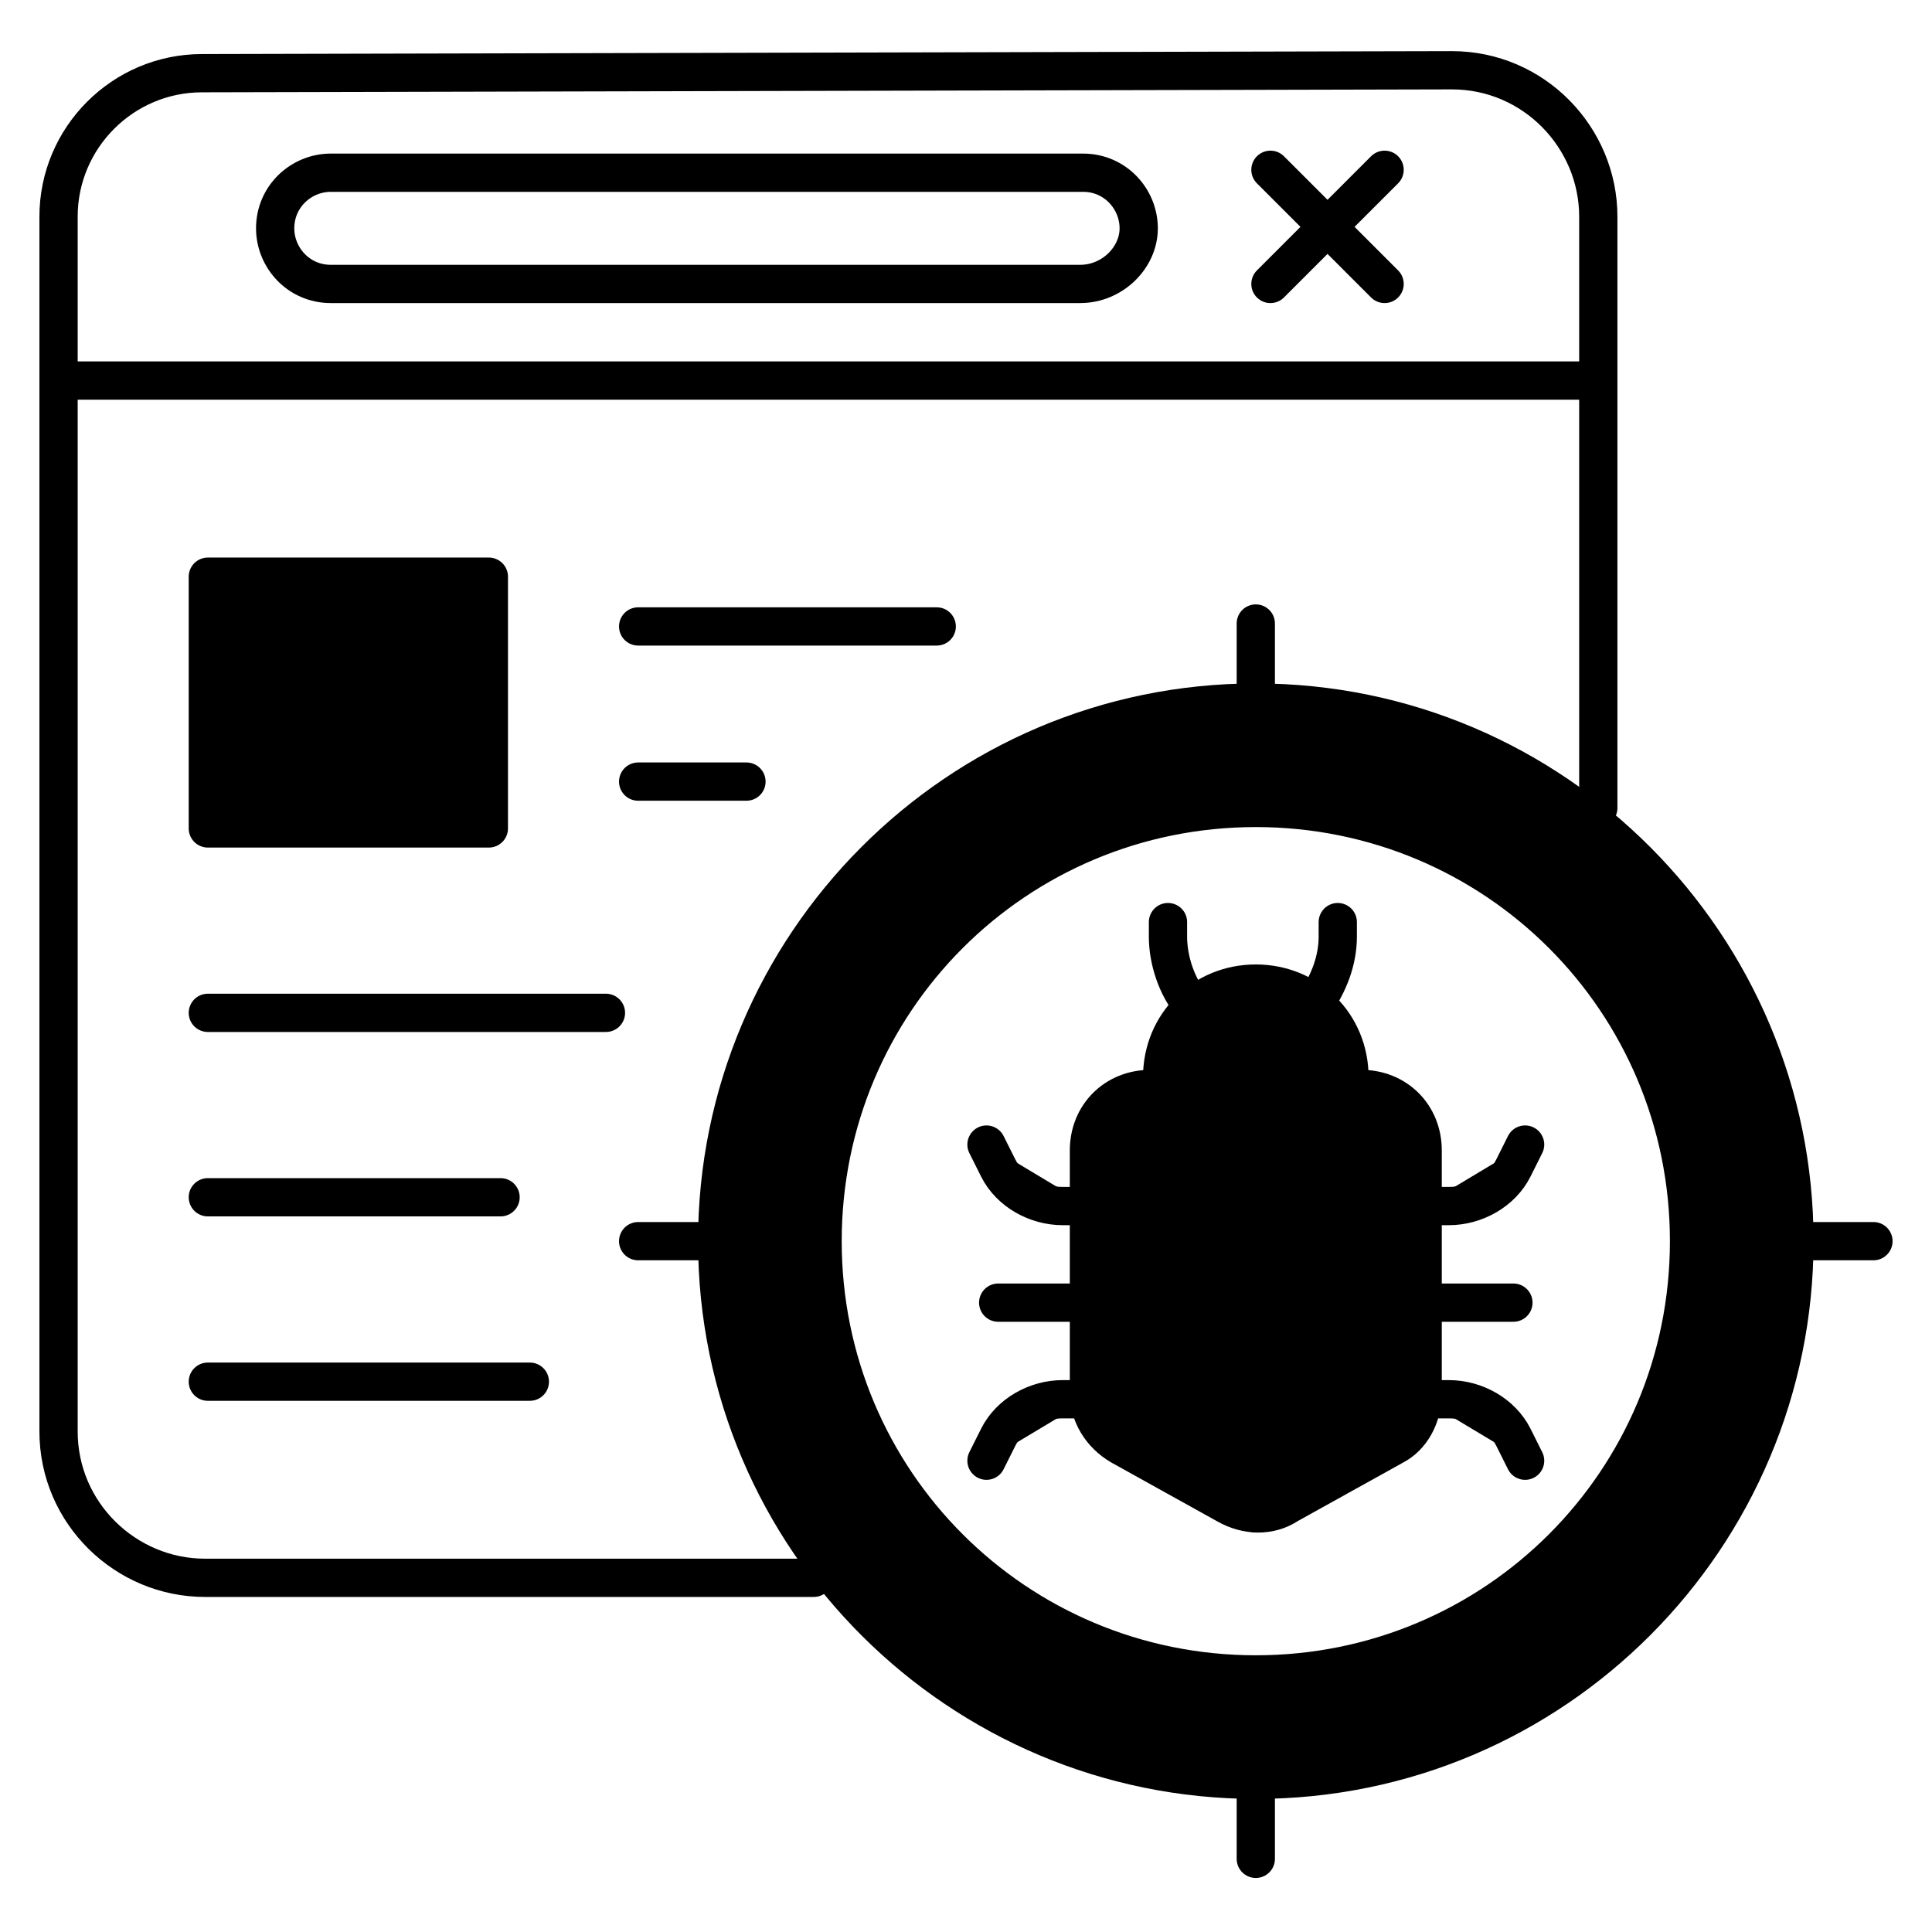 <svg width="101" height="101" viewBox="0 0 101 101" fill="none" xmlns="http://www.w3.org/2000/svg">
<path d="M42.542 82.484H10.712C6.58 82.484 3.061 79.117 3.061 74.832V19.894M3.061 19.894H83.555M3.061 19.894V11.324C3.061 7.193 6.427 3.826 10.559 3.826L75.903 3.673C80.188 3.673 83.555 7.193 83.555 11.324V19.894M83.555 19.894V42.236" stroke="black" stroke-width="2" stroke-miterlimit="1" stroke-linecap="round" stroke-linejoin="round"/>
<path d="M56.468 14.844H17.292C15.609 14.844 14.385 13.467 14.385 11.937C14.385 10.254 15.762 9.029 17.292 9.029H56.621C58.304 9.029 59.529 10.407 59.529 11.937C59.529 13.467 58.151 14.844 56.468 14.844Z" stroke="black" stroke-width="2" stroke-miterlimit="1" stroke-linecap="round" stroke-linejoin="round"/>
<path d="M66.415 8.876L72.383 14.844ZM72.383 8.876L66.415 14.844Z" fill="black"/>
<path d="M66.415 8.876L72.383 14.844M72.383 8.876L66.415 14.844" stroke="black" stroke-width="2" stroke-miterlimit="10" stroke-linecap="round" stroke-linejoin="round"/>
<path d="M68.711 52.49C69.476 51.419 69.935 50.194 69.935 48.97V48.205M62.283 52.49C61.518 51.572 61.059 50.194 61.059 48.97V48.205" fill="black"/>
<path d="M68.711 52.49C69.476 51.419 69.935 50.194 69.935 48.97V48.205M62.283 52.49C61.518 51.572 61.059 50.194 61.059 48.97V48.205" stroke="black" stroke-width="2" stroke-miterlimit="10" stroke-linecap="round" stroke-linejoin="round"/>
<path d="M60.753 56.316C60.753 53.561 62.895 51.419 65.65 51.419C68.404 51.419 70.547 53.561 70.547 56.316M72.842 75.598L67.333 78.658C66.415 79.27 65.191 79.27 64.12 78.658L58.611 75.598C57.539 74.986 56.927 73.914 56.927 72.843V60.142C56.927 58.305 58.304 56.928 60.141 56.928H71.159C72.995 56.928 74.373 58.305 74.373 60.142V72.843C74.373 74.067 73.761 75.139 72.842 75.598Z" fill="black"/>
<path d="M60.753 56.316C60.753 53.561 62.895 51.419 65.65 51.419C68.404 51.419 70.547 53.561 70.547 56.316M72.842 75.598L67.333 78.658C66.415 79.27 65.191 79.27 64.12 78.658L58.611 75.598C57.539 74.986 56.927 73.914 56.927 72.843V60.142C56.927 58.305 58.304 56.928 60.141 56.928H71.159C72.995 56.928 74.373 58.305 74.373 60.142V72.843C74.373 74.067 73.761 75.139 72.842 75.598Z" stroke="black" stroke-width="2" stroke-miterlimit="10" stroke-linecap="round" stroke-linejoin="round"/>
<path d="M56.927 62.283H57.539C62.13 62.283 65.65 65.956 65.65 70.394V79.117M73.914 62.283C69.323 62.283 65.803 65.956 65.803 70.394V79.117M74.373 63.049H75.75C77.127 63.049 78.505 62.283 79.117 61.059L79.729 59.835M74.373 73.149H75.75C77.127 73.149 78.505 73.914 79.117 75.138L79.729 76.362M74.373 68.099H79.117ZM56.927 63.049H55.55C54.173 63.049 52.795 62.283 52.183 61.059L51.571 59.835M56.927 73.149H55.55C54.173 73.149 52.795 73.914 52.183 75.138L51.571 76.362M56.927 68.099H52.183Z" fill="black"/>
<path d="M56.927 62.283H57.539C62.13 62.283 65.65 65.956 65.65 70.394V79.117M73.914 62.283C69.323 62.283 65.803 65.956 65.803 70.394V79.117M74.373 63.049H75.75C77.127 63.049 78.505 62.283 79.117 61.059L79.729 59.835M74.373 73.149H75.75C77.127 73.149 78.505 73.914 79.117 75.138L79.729 76.362M74.373 68.099H79.117M56.927 63.049H55.55C54.173 63.049 52.795 62.283 52.183 61.059L51.571 59.835M56.927 73.149H55.55C54.173 73.149 52.795 73.914 52.183 75.138L51.571 76.362M56.927 68.099H52.183" stroke="black" stroke-width="2" stroke-miterlimit="10" stroke-linecap="round" stroke-linejoin="round"/>
<path d="M65.65 36.728C50.041 36.728 37.492 49.429 37.492 64.885C37.492 80.494 50.194 93.043 65.65 93.043C81.259 93.043 93.808 80.341 93.808 64.885C93.808 49.429 81.259 36.728 65.65 36.728ZM65.65 87.534C53.102 87.534 43.002 77.434 43.002 64.885C43.002 52.337 53.102 42.237 65.65 42.237C78.199 42.237 88.299 52.337 88.299 64.885C88.299 77.434 78.199 87.534 65.65 87.534ZM88.758 64.885H97.939ZM33.361 64.885H42.542ZM65.65 41.778V32.596ZM65.65 97.175V87.993ZM10.865 30.148H25.556V43.308H10.865V30.148ZM33.361 32.749H48.97ZM33.361 40.86H39.023ZM10.865 52.949H31.677ZM10.865 62.59H26.168ZM10.865 72.231H27.699Z" fill="black"/>
<path d="M88.758 64.885H97.939M33.361 64.885H42.542M65.65 41.778V32.596M65.65 97.175V87.993M33.361 32.749H48.97M33.361 40.86H39.023M10.865 52.949H31.677M10.865 62.59H26.168M10.865 72.231H27.699M65.65 36.728C50.041 36.728 37.492 49.429 37.492 64.885C37.492 80.494 50.194 93.043 65.65 93.043C81.259 93.043 93.808 80.341 93.808 64.885C93.808 49.429 81.259 36.728 65.65 36.728ZM65.65 87.534C53.102 87.534 43.002 77.434 43.002 64.885C43.002 52.337 53.102 42.237 65.65 42.237C78.199 42.237 88.299 52.337 88.299 64.885C88.299 77.434 78.199 87.534 65.65 87.534ZM10.865 30.148H25.556V43.308H10.865V30.148Z" stroke="black" stroke-width="2" stroke-miterlimit="10" stroke-linecap="round" stroke-linejoin="round"/>
</svg>
